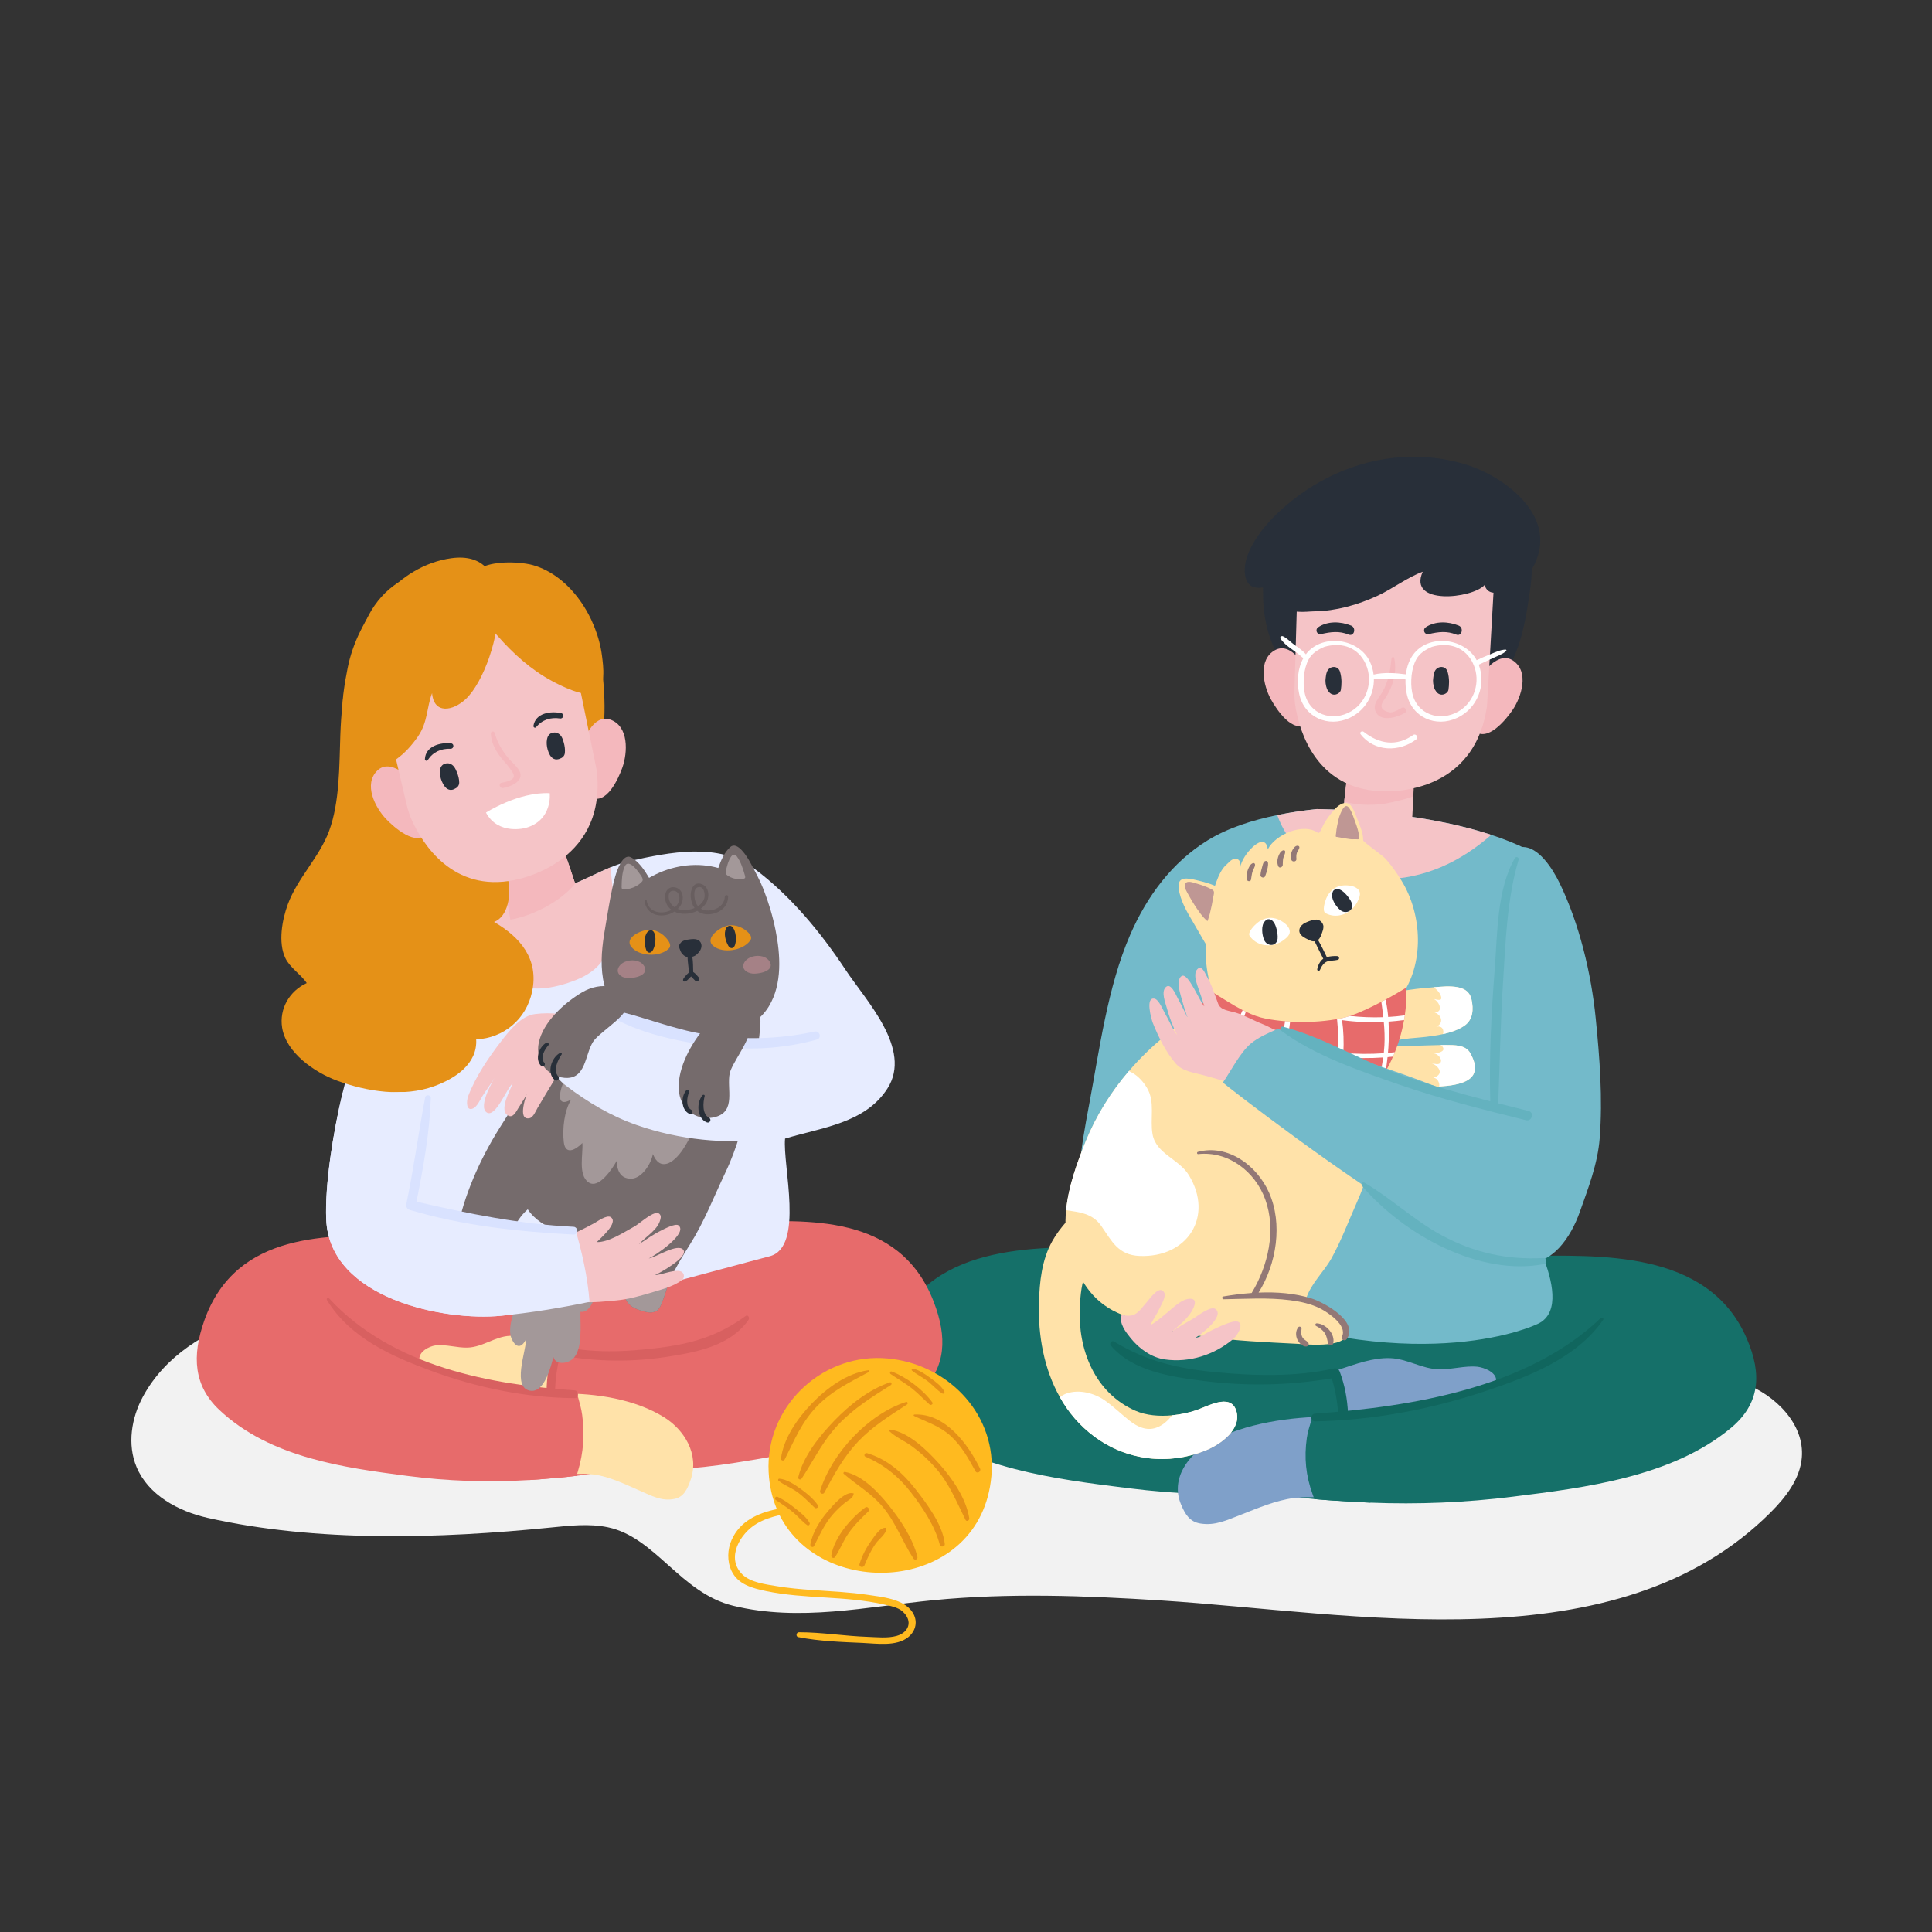 <?xml version="1.0" encoding="utf-8"?>
<!-- Generator: Adobe Illustrator 27.5.0, SVG Export Plug-In . SVG Version: 6.00 Build 0)  -->
<svg version="1.1" xmlns="http://www.w3.org/2000/svg" xmlns:xlink="http://www.w3.org/1999/xlink" x="0px" y="0px"
	 viewBox="0 0 500 500" style="enable-background:new 0 0 500 500;" xml:space="preserve">
<rect x="0" y="0" width="500" height="500" fill="#333333" stroke="none"/>
<g id="BACKGROUND">
</g>
<g id="OBJECTS">
	<path style="fill:#F2F2F2;" d="M64.503,340.846c-11.128,3.577-21.742,9.992-27.486,20.559c-3.022,5.559-4.117,12.44-1.668,18.273
		c3.029,7.216,10.741,11.416,18.374,13.14c28.247,6.378,60.128,5.379,88.704,2.515c4.973-0.498,10.04-1.099,14.931-0.068
		c12.276,2.589,18.736,16.964,32.365,20.298c17.196,4.207,34.551,0.257,51.71-1.425c19.624-1.923,39.39-1.194,59.031,0.056
		c50.125,3.191,117.981,16.995,157.776-22.79c3.929-3.928,7.604-8.646,8.07-14.182c0.734-8.722-6.858-16.165-15.039-19.278
		c-21.72-8.264-52.888-3.494-76.082-4.72c-76.771-4.058-152.793-17.73-229.818-17.73C125.092,335.496,90.049,332.634,64.503,340.846
		z"/>
	<g>
		<g>
			<path style="fill:#157069;" d="M452.057,346.393c-10.057-23.269-38.777-21.39-57.534-21.39
				c-0.777,11.808-104.806,9.609-105.575-2.202c-18.758,0-47.477-1.875-57.539,21.393c-4.011,9.274-3.417,16.921,4.117,23.181
				c15.283,12.699,37.884,15.443,56.432,17.758c12.762,1.593,25.636,2.075,38.467,1.462c3.193,0.634,6.456,1.061,9.732,1.359
				c3.352,0.313,6.739,0.51,10.045,0.708c1.496,0.093,2.993,0.162,4.477,0.22c12.284,0.499,24.614-0.023,36.829-1.543
				c18.548-2.32,41.155-5.069,56.432-17.759C455.479,363.317,456.07,355.673,452.057,346.393z"/>
			<path style="fill:#7FA0C9;" d="M343.929,366.614c-9.685,0.062-21.659,1.616-30.592,6.558c-5.829,3.225-10.497,9.557-7.673,16.214
				c1.071,2.524,2.211,4.459,5.015,4.902c3.797,0.599,6.772-0.849,10.261-2.2c4.464-1.729,9.183-3.805,13.934-4.404
				c2.069-0.261,4.134-0.228,6.226-0.226c1.278,0.002,2.913,0.49,4.107-0.095c3.537-1.733,2.493-10.397,1.87-13.442
				C346.554,371.366,345.694,369.044,343.929,366.614z"/>
			<path style="fill:#157069;" d="M354.679,388.882c-1.485-0.058-2.981-0.128-4.477-0.22c-3.306-0.197-6.693-0.394-10.045-0.708
				c-0.163-0.441-0.313-0.858-0.441-1.195c-1.775-4.872-2.227-9.546-1.508-14.604c0.418-3.028,2.018-6.217,2.111-9.21
				c-0.684-0.708,0.812-0.951,1.392-1.125c1.566-0.476,3.132-0.8,4.767-1.056c3.283-0.534,4.965-1.229,5.66,1.705
				c0.719,3.039,0.603,6.125,0.916,9.187c0.302,2.958,0.916,5.881,1.172,8.839C354.458,383.291,354.667,386.087,354.679,388.882z"/>
			<path style="fill:#7FA0C9;" d="M344.432,354.868c0.488,0.255,1.581-0.261,2.143-0.443c4.268-1.382,8.67-3.098,13.232-2.933
				c4.457,0.161,8.128,2.779,12.628,2.89c3.321,0.082,6.608-0.994,9.9-0.67c1.655,0.163,5.32,1.527,4.809,3.845
				c-3.608,1.452-7.595,2.334-11.342,3.515c-3.792,1.195-7.455,2.192-11.368,2.925c-1.757,0.329-3.462,0.812-5.248,0.924
				c-1.614,0.101-3.121,0.105-4.722,0.384c-2.134,0.373-4.516,0.087-6.557,0.544c-0.647-2.313-1.481-4.674-2.17-7.008
				c-0.278-0.94-0.712-1.851-0.814-2.814C344.874,355.556,344.933,355.009,344.432,354.868z"/>
			<path style="fill:#10665E;" d="M414.279,341.106c-18.897,18.065-48.839,22.954-73.928,24.734c-1.277,0.091-1.309,2.036,0,2.012
				c14.738-0.268,29.616-3.048,43.59-7.676c11.2-3.71,23.964-8.529,30.95-18.597C415.15,341.205,414.589,340.809,414.279,341.106z"
				/>
			<path style="fill:#10665E;" d="M346.734,355.016c-0.239-0.644-0.812-1.01-1.507-0.855c-9.991,2.233-20.635,1.921-30.771,0.946
				c-9.755-0.938-17.746-2.827-26.142-7.91c-0.684-0.414-1.286,0.495-0.813,1.053c5.589,6.593,15.548,8.063,23.623,9.097
				c11.38,1.458,22.299,1.243,33.549-0.633c0.873,2.979,1.453,5.934,1.624,9.077c0.09,1.647,2.66,1.659,2.574,0
				C348.673,361.997,348.064,358.601,346.734,355.016z"/>
		</g>
		<g>
			<path style="fill:#937876;" d="M309.039,288.981c-0.464-1.341-0.61-2.68-0.338-4.077c0.086-0.445-0.57-0.804-0.787-0.332
				c-0.727,1.583-0.722,3.301,0.065,4.855C308.272,290.008,309.255,289.605,309.039,288.981z"/>
			<path style="fill:#937876;" d="M312.751,285.193c-0.083-0.197-0.259-0.281-0.459-0.187c-0.642,0.301-0.829,1.273-0.939,1.914
				c-0.143,0.835-0.153,1.69,0.133,2.495c0.235,0.664,1.361,0.619,1.308-0.177c-0.047-0.715-0.152-1.422-0.126-2.14
				C312.69,286.494,312.99,285.763,312.751,285.193z"/>
			<path style="fill:#937876;" d="M316.503,289.169c-0.342-1.072-0.567-2.312-0.241-3.412c0.103-0.348-0.428-0.587-0.596-0.251
				c-0.693,1.382-0.904,2.68-0.272,4.131C315.668,290.268,316.71,289.819,316.503,289.169z"/>
			<path style="fill:#937876;" d="M333.796,303.662c-0.313-0.359-0.919,0.022-0.788,0.458c0.465,1.542,0.885,3.006,0.839,4.635
				c-0.025,0.885,1.261,0.845,1.35,0C335.389,306.941,335.016,305.063,333.796,303.662z"/>
			<path style="fill:#937876;" d="M338.534,305.997c-0.271-0.736-0.748-1.656-1.604-1.742c-0.254-0.026-0.526,0.252-0.503,0.503
				c0.055,0.601,0.52,1.049,0.676,1.633c0.167,0.624,0.098,1.247,0.019,1.879c-0.087,0.696,1.049,0.989,1.334,0.361
				C338.837,307.79,338.855,306.868,338.534,305.997z"/>
			<path style="fill:#937876;" d="M341.002,305.067c-0.172-0.16-0.447-0.045-0.456,0.189c-0.04,1.008,0.101,2.005-0.005,3.018
				c-0.07,0.674,0.999,0.792,1.166,0.158C342.009,307.286,341.919,305.915,341.002,305.067z"/>
			<path style="fill:#937876;" d="M337.425,323.363c-0.095-0.648-0.203-1.757-0.887-2.068c-0.424-0.193-0.966,0.35-0.544,0.704
				c0.366,0.307,0.155,1.633,0.112,2.03c-0.066,0.619-0.223,1.213-0.214,1.838c0.009,0.616,0.829,0.832,1.148,0.311
				C337.555,325.34,337.564,324.314,337.425,323.363z"/>
			<path style="fill:#937876;" d="M339.982,321.262c-0.235-0.198-0.735-0.178-0.788,0.208c-0.081,0.592,0.056,1.185,0.017,1.785
				c-0.045,0.675-0.272,1.268-0.482,1.903c-0.284,0.857,0.902,1.223,1.367,0.576C340.895,324.622,341.144,322.241,339.982,321.262z"
				/>
			<path style="fill:#937876;" d="M342.956,320.285c-0.301-0.377-0.77,0.105-0.612,0.472c0.48,1.116,0.407,2.467,0.018,3.59
				c-0.242,0.699,0.898,1.196,1.209,0.51C344.305,323.237,344.05,321.656,342.956,320.285z"/>
			<path style="fill:#937876;" d="M310.607,323.449c-0.057-0.55-0.882-0.578-0.879,0c0.007,1.328-0.653,2.738-1.455,3.768
				c-0.511,0.656,0.345,1.59,0.942,0.942C310.465,326.802,310.793,325.239,310.607,323.449z"/>
			<path style="fill:#937876;" d="M313.347,323.24c-0.153-0.41-0.849-0.392-0.819,0.111c0.094,1.536-0.661,2.909-0.975,4.356
				c-0.15,0.691,0.652,1.177,1.181,0.688c0.702-0.648,0.966-1.561,1.086-2.485C313.952,324.886,313.695,324.172,313.347,323.24z"/>
			<path style="fill:#937876;" d="M317.13,321.832c-0.148-0.162-0.493-0.045-0.464,0.192c0.101,0.824,0.191,1.711,0.049,2.534
				c-0.141,0.814-0.503,1.553-0.772,2.329c-0.211,0.608,0.584,0.941,1,0.582C318.516,326.109,318.48,323.312,317.13,321.832z"/>
			<path style="fill:#937876;" d="M276.137,321.487c-1.776,1.34-3.127,3.168-2.808,5.504c0.078,0.569,1.028,0.547,1.127,0
				c0.32-1.76,0.796-3.58,2.268-4.743C277.151,321.911,276.576,321.155,276.137,321.487z"/>
			<path style="fill:#937876;" d="M279.022,323.852c-0.078-0.496-0.712-0.429-0.945-0.123c-0.197,0.257-0.619,0.447-0.853,0.695
				c-0.268,0.285-0.514,0.599-0.726,0.928c-0.454,0.702-0.666,1.435-0.77,2.257c-0.106,0.847,1.332,1.041,1.495,0.202
				c0.157-0.804,0.415-1.613,0.861-2.305C278.43,324.971,279.129,324.541,279.022,323.852z"/>
			<path style="fill:#937876;" d="M282.256,325.146c-1.843,0.713-3.039,2.46-2.62,4.445c0.131,0.624,1.205,0.497,1.13-0.153
				c-0.153-1.343,0.417-2.875,1.733-3.41C283.035,325.811,282.81,324.932,282.256,325.146z"/>
			<path style="fill:#937876;" d="M329.194,341.939c-0.305-1.271-1.3-2.941-2.743-3.071c-0.27-0.024-0.416,0.308-0.297,0.518
				c0.275,0.488,0.713,0.864,1.037,1.321c0.339,0.477,0.586,1.018,0.754,1.577C328.184,343.082,329.389,342.752,329.194,341.939z"/>
			<path style="fill:#937876;" d="M331.113,339.212c-0.349-0.448-1.461-1.591-1.892-0.585c-0.093,0.216-0.033,0.485,0.225,0.552
				c-0.132-0.035,0.091,0.083,0.124,0.118c0.087,0.092,0.169,0.187,0.247,0.289c0.2,0.262,0.367,0.536,0.508,0.835
				c0.257,0.543,0.355,1.138,0.644,1.668c0.22,0.405,0.828,0.292,0.952-0.124C332.21,340.999,331.698,339.963,331.113,339.212z"/>
			<path style="fill:#937876;" d="M273.437,346.11c-0.923,1.674-1.284,3.355-0.769,5.23c0.192,0.698,1.216,0.402,1.075-0.296
				c-0.294-1.458-0.198-3.126,0.508-4.458C274.534,346.051,273.731,345.577,273.437,346.11z"/>
			<path style="fill:#937876;" d="M275.933,347.8c-0.915,1.279-1.165,2.696-0.747,4.216c0.196,0.714,1.193,0.399,1.083-0.299
				c-0.185-1.181-0.047-2.501,0.367-3.62C276.799,347.66,276.169,347.47,275.933,347.8z"/>
			<path style="fill:#937876;" d="M278.809,352.685c-0.513-0.719-0.635-1.777-0.028-2.471c0.293-0.336-0.15-0.774-0.487-0.487
				c-1.08,0.92-1.411,2.415-0.643,3.635C278.115,354.098,279.306,353.381,278.809,352.685z"/>
		</g>
		<g>
			<path style="fill:#73BACA;" d="M397.597,342.785c0,0-28.999,13.919-80.037-4.64l2.703-14.987
				c-2.042,4.025-4.791,9.117-8.294,11.82c-5.081,3.921-11.483,2.981-17.214,1.612c-8.665-2.076-12.11-9.465-14.209-17.782
				c-2.714-10.788-0.789-21.772,1.264-32.63c2.714-14.383,4.802-30.739,10.683-44.264c4.338-9.987,10.88-18.814,20.09-24.463
				c5.231-3.213,11.715-5.243,17.968-6.507c3.561-0.742,7.064-1.23,10.208-1.554c0,0,24.927,0,45.18,6.67
				c3.271,1.067,6.426,2.32,9.338,3.77c0,0,2.32,47.558-2.32,92.796C392.957,312.627,409.197,338.146,397.597,342.785z"/>
			<path style="fill:#F5C4C7;" d="M385.939,216.061c-7.969,6.971-17.341,11.495-28.442,11.507
				c-7.83,0.012-15.335-1.554-20.983-7.169c-2.494-2.471-4.686-5.858-5.962-9.454c3.561-0.742,7.064-1.23,10.208-1.554
				C340.759,209.391,365.687,209.391,385.939,216.061z"/>
		</g>
		<g>
			<path style="fill:#282F39;" d="M326.906,139.007c0,3.26-0.146,11.232-0.006,15.947c0.197,6.647,2.178,13.501,6.59,18.66
				c6.758,7.901,17.905,8.407,27.572,9.602c7.084,0.876,13.747,0.237,20.351-2.458c10.774-4.396,12.886-16.804,14.409-26.912
				c1.035-6.868,1.298-14.279-3.623-19.803c-6.404-7.188-15.419-9.575-24.677-10.273c-9.622-0.726-18.904,0.271-27.614,4.53
				C336.209,130.109,328.372,133.441,326.906,139.007z"/>
			<g>
				<g>
					<path style="fill:#F5C4C7;" d="M366.278,188.512l-0.499,17.573l-0.661,12.585c-6.96,2.32-18.559,0-18.559,0l1.322-11.263
						l2.158-18.896H366.278z"/>
					<path style="fill:#F4B8BD;" d="M366.278,188.512l-0.499,17.573c-2.123,0.8-4.419,1.311-6.623,1.763
						c-2.552,0.522-7.598,0.8-11.275-0.441l2.158-18.896H366.278z"/>
				</g>
				<g>
					<path style="fill:#F4B8BD;" d="M382.001,177.202c1.418-3.122,5.761-8.799,9.558-6.255c4.299,2.88,2.178,9.441-0.107,12.794
						c-1.602,2.35-6.574,8.635-9.992,5.264C378.361,185.948,380.832,179.498,382.001,177.202z"/>
					<path style="fill:#F4B8BD;" d="M338.935,175.365c-1.119-3.241-4.911-9.3-8.929-7.124c-4.55,2.464-3.054,9.196-1.093,12.748
						c1.374,2.49,5.736,9.214,9.454,6.178C341.74,184.414,339.885,177.761,338.935,175.365z"/>
					<path style="fill:#F5C4C7;" d="M335.879,148.212l-0.873,30.563c-0.043,1.494,0.055,2.985,0.312,4.457
						c1.085,6.229,5.354,20.613,21.681,21.52c0,0,23.814,2.268,27.714-21.227c0.089-0.535,0.141-1.084,0.172-1.625l1.88-32.898
						c0.304-5.325-2.147-10.447-6.526-13.491c-6.896-4.794-18.903-9.101-35.831-0.652
						C339.322,137.395,336.041,142.531,335.879,148.212z"/>
				</g>
			</g>
			<path style="fill:#282F39;" d="M343.285,123.786c-4.553,2.342-8.843,5.389-12.714,9.079c-3.453,3.292-9.123,9.924-8.369,15.795
				c0.926,7.212,10.227,1.161,13.573-0.307c-1.865,1.633-5.161,4.837-3.737,7.884c1.345,2.878,5.987,1.993,8.194,1.969
				c5.449-0.06,11.181-1.672,16.241-4.008c3.947-1.822,7.752-4.793,11.732-6.232c-3.959,8.755,12.784,6.971,16.003,3.439
				c1.58,5.313,10.622-1.364,12.185-3.997c7.961-13.41-7.16-24.156-16.952-27.169C367.353,116.519,354.519,118.008,343.285,123.786z
				"/>
			<g>
				<path style="fill:#282F39;" d="M349.667,161.902c-2.666-1.084-6.034-1.24-8.507,0.42c-0.91,0.61-0.351,2.031,0.749,1.777
					c2.499-0.575,4.674-0.866,7.117,0.127C350.462,164.81,351.087,162.479,349.667,161.902z"/>
				<path style="fill:#282F39;" d="M377.506,161.902c-2.666-1.084-6.034-1.24-8.507,0.42c-0.91,0.61-0.351,2.031,0.749,1.777
					c2.499-0.575,4.674-0.866,7.117,0.127C378.301,164.81,378.926,162.479,377.506,161.902z"/>
				<g>
					<path style="fill:#282F39;" d="M347.171,176.338c-0.018-0.83-0.128-1.654-0.371-2.48c-0.516-1.753-2.792-1.57-3.381,0
						c-0.191,0.51-0.292,1.024-0.328,1.537c-0.083,0.462-0.082,0.948-0.025,1.424c0.001,0.009,0.002,0.019,0.003,0.029
						c0.062,0.497,0.179,0.98,0.339,1.397c0.078,0.204,0.196,0.38,0.328,0.54c0.026,0.043,0.047,0.088,0.074,0.13
						c0.39,0.591,1.031,0.947,1.751,0.839c0.625-0.094,1.353-0.575,1.461-1.258c0.099-0.63,0.141-1.252,0.144-1.872
						C347.171,176.527,347.174,176.433,347.171,176.338z"/>
					<path style="fill:#282F39;" d="M375.01,176.338c-0.018-0.83-0.128-1.654-0.371-2.48c-0.516-1.753-2.792-1.57-3.381,0
						c-0.191,0.51-0.292,1.024-0.328,1.537c-0.083,0.462-0.082,0.948-0.025,1.424c0.001,0.009,0.002,0.019,0.003,0.029
						c0.062,0.497,0.179,0.98,0.339,1.397c0.078,0.204,0.196,0.38,0.328,0.54c0.026,0.043,0.047,0.088,0.074,0.13
						c0.39,0.591,1.031,0.947,1.751,0.839c0.625-0.094,1.353-0.575,1.461-1.258c0.099-0.63,0.141-1.252,0.144-1.872
						C375.01,176.527,375.013,176.433,375.01,176.338z"/>
					<path style="fill:#F4B8BD;" d="M362.765,183.197c-0.762,0.45-2.355,1.373-3.293,1.13c-3.369-0.872-1.471-2.818-0.783-3.917
						c0.63-1.007,1.174-2.071,1.57-3.194c0.779-2.211,1.071-4.63,0.564-6.927c-0.092-0.418-0.655-0.275-0.694,0.094
						c-0.344,3.21-0.764,6.052-2.463,8.871c-0.826,1.37-2.367,2.882-1.748,4.662c1.097,3.151,5.641,1.767,7.62,0.604
						C364.387,184.02,363.616,182.694,362.765,183.197z"/>
					<path style="fill:#FFFFFF;" d="M389.639,168.105c-1.412,0.048-2.775,0.748-4.072,1.267c-1.151,0.46-2.291,0.951-3.411,1.483
						c-3.007-5.601-11.856-6.824-16.065-1.903c-1.316,1.538-2.001,3.522-2.248,5.573c-2.736-0.363-5.672-0.561-8.357,0.057
						c-0.137-1.148-0.452-2.293-0.977-3.391c-2.821-5.896-11.962-7.259-16.257-2.238c-0.108,0.127-0.191,0.271-0.291,0.404
						c-0.026-0.048-0.046-0.097-0.088-0.143c-0.816-0.887-1.803-1.591-2.792-2.272c-1.005-0.693-1.953-1.783-3.056-2.276
						c-0.372-0.166-0.9,0.204-0.62,0.62c1.389,2.061,3.829,3.117,5.59,4.806c0.113,0.109,0.236,0.151,0.357,0.165
						c-1.568,2.725-1.754,6.286-1.133,9.268c1.274,6.125,7.522,8.876,13.1,6.245c4.011-1.892,6.337-5.958,6.243-10.146
						c2.759,0.051,5.432-0.125,8.183,0.204c-0.038,1.265,0.069,2.526,0.313,3.696c1.274,6.125,7.522,8.876,13.1,6.245
						c5.167-2.437,7.543-8.481,5.538-13.748c1.21-0.545,2.406-1.12,3.608-1.683c1.185-0.555,2.507-0.98,3.495-1.854
						C389.94,168.357,389.826,168.098,389.639,168.105z M349.706,184.059c-4.846,2.887-10.998,0.877-12.092-4.922
						c-0.488-2.584-0.218-6.116,1.071-8.49c0.87-1.603,2.421-2.551,4.084-3.252c3.854-1.135,8.022-0.288,10.274,3.655
						C355.593,175.516,354.137,181.419,349.706,184.059z M377.545,184.059c-4.846,2.887-10.998,0.877-12.092-4.922
						c-0.488-2.584-0.218-6.116,1.071-8.49c0.871-1.603,2.421-2.551,4.084-3.252c3.854-1.135,8.022-0.288,10.274,3.655
						c0.125,0.219,0.233,0.445,0.339,0.67c0.018,0.108,0.068,0.208,0.137,0.299C383.206,176.337,381.662,181.606,377.545,184.059z"
						/>
					<path style="fill:#FFFFFF;" d="M365.756,190.2c-4.308,3.076-8.838,2.373-12.832-0.812c-0.409-0.326-1.188,0.115-0.804,0.62
						c3.508,4.613,10.12,4.695,14.477,1.281C367.21,190.807,366.397,189.742,365.756,190.2z"/>
				</g>
			</g>
		</g>
		<g>
			<g>
				<g>
					<path style="fill:#FFE2A9;" d="M362.729,227.943c-1.261-2.054-2.672-4.102-4.313-5.868c-0.587-0.632-5.627-4.215-5.622-4.565
						c0.02-1.688-0.674-3.449-1.31-4.995c-0.486-1.181-1.221-3.66-2.348-4.429c-1.316-0.898-3.043,0.547-3.897,1.547
						c-0.975,1.142-2.03,2.463-2.719,3.789c-0.37,0.712-0.759,1.932-1.327,2.204c-3.73-2.871-11.196,0.333-13.092,4.196
						c-0.648-5.329-6.906,1.712-7.062,4.572c0.038-0.695,0.001-1.618-0.694-2.004c-0.724-0.401-1.616,0.075-2.122,0.598
						c-0.546,0.564-1.263,1.114-1.716,1.754c-0.507,0.714-0.908,1.499-1.25,2.304c-0.305,0.719-0.574,1.457-0.821,2.205
						c-1.499-0.661-3.03-1.044-4.692-1.446c-2.501-0.604-5.12-1.101-4.697,2.162c0.393,3.028,2.133,6.069,3.686,8.641
						c1.03,1.706,2.144,3.769,3.273,5.624c-0.149,6.721,1.104,13.536,5.177,18.315c7.855,9.218,22.977,8.177,33.217,4.161
						c4.622-1.813,9-4.56,11.963-8.543C368.716,249.626,368.139,236.752,362.729,227.943z"/>
					<path style="fill:#BF9794;" d="M312.485,238.39c-1.266-1.044-2.254-2.528-3.16-3.881c-0.612-0.914-1.176-1.86-1.689-2.834
						c-0.392-0.744-1.335-2.072-0.893-2.951c0.487-0.969,2.09-0.292,2.833-0.084c1.354,0.38,2.716,0.846,3.962,1.504
						c0.171,0.09,0.342,0.187,0.47,0.332c0.356,0.405,0.063,1.186-0.012,1.655c-0.11,0.69-0.235,1.377-0.374,2.062
						c-0.156,0.77-0.33,1.536-0.522,2.297C313.056,236.663,312.538,238.433,312.485,238.39z"/>
					<path style="fill:#BF9794;" d="M345.737,216.568c-0.104-0.3,0.017-0.654,0.046-0.957c0.056-0.595,0.119-1.21,0.249-1.798
						c0.238-1.078,0.412-2.224,0.866-3.236c0.348-0.776,1.174-2.82,2.175-1.563c0.671,0.842,0.983,1.858,1.351,2.85
						c0.429,1.156,0.861,2.285,1.133,3.493c0.088,0.389,0.145,0.791,0.169,1.189c0.008,0.137,0.051,0.5-0.061,0.61
						c-0.119,0.117-0.563,0.041-0.712,0.041c-0.556,0-1.129,0.044-1.679-0.047c-0.871-0.144-1.759-0.235-2.617-0.43
						C346.328,216.644,346.019,216.601,345.737,216.568z"/>
					<g>
						<path style="fill:#937876;" d="M324.288,223.368c-0.73,0.221-1.093,1.094-1.351,1.756c-0.324,0.83-0.445,1.665-0.229,2.534
							c0.123,0.497,0.954,0.54,1.048,0c0.121-0.69,0.189-1.398,0.387-2.072c0.18-0.612,0.664-1.183,0.661-1.825
							C324.803,223.503,324.544,223.291,324.288,223.368z"/>
						<path style="fill:#937876;" d="M327.557,222.813c-0.644,0.125-0.724,0.919-0.886,1.45c-0.223,0.731-0.401,1.441-0.464,2.204
							c-0.051,0.613,0.951,0.911,1.199,0.325C327.624,226.278,328.937,222.545,327.557,222.813z"/>
						<path style="fill:#937876;" d="M332.123,220.052c-0.728,0.185-1.126,1.067-1.338,1.724c-0.264,0.821-0.305,1.628,0.04,2.42
							c0.269,0.617,1.103,0.226,1.148-0.311c0.052-0.621-0.008-1.242,0.153-1.852c0.139-0.527,0.495-1.06,0.489-1.606
							C332.614,220.171,332.37,219.99,332.123,220.052z"/>
						<path style="fill:#937876;" d="M336.282,219.294c0.008-0.241-0.198-0.395-0.417-0.417c-0.689-0.068-1.247,0.8-1.491,1.345
							c-0.324,0.726-0.418,1.481-0.196,2.25c0.204,0.707,1.414,0.607,1.335-0.181c-0.055-0.546-0.049-1.104,0.14-1.624
							C335.824,220.196,336.266,219.801,336.282,219.294z"/>
					</g>
					<path style="fill:#282F39;" d="M346.076,247.437c-0.751-0.054-1.819,0.015-2.69,0.269c-0.708-1.493-1.451-2.996-2.273-4.447
						c0.56-0.447,0.792-1.19,1.025-1.843c0.213-0.598,0.487-1.354,0.312-1.989c-0.217-0.787-0.962-1.439-1.798-1.439
						c-0.801,0-1.687,0.335-2.415,0.636c-0.697,0.288-1.287,0.628-1.655,1.238c-0.111,0.152-0.204,0.315-0.249,0.487
						c-0.443,1.686,1.337,2.362,2.538,2.971c0.445,0.226,0.904,0.338,1.353,0.292c0.722,1.513,1.489,3.009,2.23,4.507
						c-0.83,0.56-1.371,1.743-1.552,2.681c-0.091,0.475,0.532,0.629,0.711,0.196c0.349-0.848,1.025-1.922,1.926-2.184
						c0.863-0.251,1.797-0.191,2.667-0.409C346.768,248.263,346.609,247.476,346.076,247.437z"/>
					<g>
						<g>
							<g>
								<path style="fill:#FFFFFF;" d="M332.074,243.389c-0.491,0.355-1.044,0.648-1.619,0.856
									c-0.512,0.199-1.055,0.324-1.609,0.376c-0.7,0.063-1.389,0.031-2.037-0.125c-1.358-0.303-2.559-1.065-3.395-2.277
									c-0.637-0.93,1.285-2.799,1.922-3.332c0.376-0.313,0.783-0.585,1.212-0.794c0.961-0.48,2.037-0.669,3.102-0.48
									c0.407,0.063,0.815,0.178,1.212,0.366c1.139,0.512,2.632,1.473,2.904,2.799
									C334.006,241.958,332.899,242.784,332.074,243.389z"/>
							</g>
							<path style="fill:#282F39;" d="M328.346,237.889c-0.421,0.001-0.715,0.176-0.914,0.462c-1.171,1.046-0.816,3.627-0.283,4.89
								c0.744,1.765,3.247,1.828,3.493-0.291C330.796,241.627,330.162,237.886,328.346,237.889z"/>
						</g>
						<g>
							<g>
								<path style="fill:#FFFFFF;" d="M351.292,233.387c-0.272,0.541-0.629,1.056-1.043,1.506
									c-0.363,0.412-0.787,0.773-1.255,1.074c-0.592,0.378-1.219,0.667-1.866,0.827c-1.345,0.356-2.762,0.233-4.062-0.458
									c-0.994-0.532-0.149-3.076,0.172-3.843c0.19-0.451,0.426-0.88,0.71-1.262c0.632-0.869,1.5-1.531,2.532-1.855
									c0.39-0.132,0.805-0.218,1.244-0.233c1.246-0.07,3.014,0.095,3.866,1.148C352.349,231.227,351.746,232.469,351.292,233.387z
									"/>
							</g>
							<path style="fill:#282F39;" d="M345.45,230.22c-0.374,0.194-0.553,0.486-0.599,0.831c-0.558,1.468,0.946,3.595,2,4.471
								c1.474,1.224,3.724,0.128,2.967-1.867C349.346,232.411,347.061,229.382,345.45,230.22z"/>
						</g>
					</g>
				</g>
				<g>
					<path style="fill:#FFE2A9;" d="M372.438,281.192c-2.018,0.128-3.863,0.162-4.895,0.383c-1.613,0.336-7.76,0.789-8.421,2.633
						c-1.079,3.039-1.16,4.779-1.984,8.12c-1.543,6.275-3.329,12.899-5.962,18.803c-2.146,4.814-4.013,9.86-6.565,14.476
						c-1.949,3.526-5.324,6.53-6.554,10.416c3.086,0.278,9.071,4.431,10.3,7.493c2.32,5.835-10.509,4.361-12.771,4.257
						c-15.775-0.789-31.887-1.438-46.41-8.038c-6.728-3.062-10.045-8.827-12.261-15.625c-1.16-3.561-1.38-7.25-1.009-10.927
						c0.603-6.125,2.819-12.238,5.069-17.782c2.668-6.589,6.531-12.771,11.182-18.211c2.842-3.318,5.985-6.38,9.338-9.082
						c2.819-2.273,5.521-4.675,8.259-7.029c0.974-0.835,1.937-1.67,2.923-2.482c0.058-0.046,0.116-0.093,0.174-0.139
						c2.564-2.076,5.881-3.491,8.189-5.765c2.447-2.401,5.463-0.534,7.864,0.151c6.171,1.751,12.597,3.178,19.104,3.48
						c5.115,0.244,9.987,0.847,15.033,0.093c0.383-0.058,0.731-0.116,1.067-0.162c0.359-0.046,0.684-0.093,0.997-0.139
						c2.25-0.313,3.433-0.406,5.927-0.615c0.394-0.035,0.835-0.07,1.322-0.104c5.197-0.452,7.841,0.394,8.468,3.248
						c0.557,2.517,0.441,5.243-1.856,6.82c-1.543,1.056-3.514,1.717-5.521,2.158c-1.485,0.336-3.004,0.545-4.361,0.707
						c-1.902,0.22-3.851,0.313-5.753,0.58c-1.45,0.197-2.865,0.487-4.234,1.009c0.951,0.522,2.273,0.707,3.642,0.754
						c1.38,0.058,2.796-0.023,3.874-0.046c2.053-0.035,4.095-0.151,6.136-0.174c0.464-0.012,0.939-0.023,1.404-0.012
						c2.192,0.035,5.127-0.116,6.357,2.111C384.501,279.765,377.831,280.832,372.438,281.192z"/>
					<g>
						<path style="fill:#937876;" d="M339.37,336.023c-4.309-1.344-9.004-1.696-13.651-1.501c4.659-7.419,6.301-17.821,2.698-25.903
							c-3.094-6.938-10.573-12.589-18.411-10.517c-0.311,0.082-0.26,0.616,0.078,0.579c7.817-0.854,14.725,4.516,17.346,11.68
							c2.912,7.961,0.772,17.201-3.496,24.266c-2.506,0.18-4.984,0.492-7.358,0.902c-0.412,0.071-0.309,0.727,0.098,0.721
							c5.728-0.091,11.485-0.487,17.189,0.246c2.724,0.35,5.469,0.94,7.929,2.205c1.902,0.979,6.915,4.309,5.537,7.143
							c-0.397,0.817,0.694,1.451,1.213,0.709C351.736,341.977,342.632,337.04,339.37,336.023z"/>
						<path style="fill:#937876;" d="M340.769,342.477c-0.354-0.012-0.501,0.509-0.183,0.676c0.903,0.474,1.699,0.99,2.264,1.869
							c0.558,0.867,0.624,1.719,0.863,2.682c0.161,0.649,1.148,0.646,1.311,0C345.632,345.287,343.132,342.557,340.769,342.477z"/>
						<path style="fill:#937876;" d="M337.093,346.134c-0.447-0.751-0.314-1.489-0.25-2.31c0.032-0.404-0.572-0.672-0.835-0.346
							c-0.72,0.892-0.729,2.184-0.252,3.202c0.385,0.823,1.306,1.836,2.287,1.807c0.562-0.016,0.854-0.697,0.458-1.106
							C338.041,346.905,337.455,346.742,337.093,346.134z"/>
					</g>
					<path style="fill:#FFE2A9;" d="M312.062,375.357c-9.709,3.932-20.427,2.656-28.848-3.573c-3.793-2.807-6.728-6.287-8.92-10.184
						c-4.118-7.273-5.66-15.984-5.417-24.405c0.162-5.498,0.719-11.112,3.457-16.007c1.728-3.086,5.475-7.853,9.152-8.781
						c6.357-1.102,5.568,6.53,4.303,9.129c-1.264,2.598-3.364,4.594-4.547,7.296c-1.357,3.097-1.635,6.229-1.786,9.57
						c-0.522,10.892,3.863,22.051,14.372,26.691c2.795,1.23,6.229,1.508,9.546,1.183c2.192-0.209,4.338-0.684,6.206-1.311
						c2.83-0.951,8.781-4.466,10.312-0.012C321.585,369.882,315.75,373.872,312.062,375.357z"/>
					<path style="fill:#FFFFFF;" d="M294.895,325.038c-5.556-0.232-7.18-3.874-9.894-7.772c-2.285-3.283-5.649-3.538-9.094-4.083
						c0.603-6.125,2.819-12.238,5.069-17.782c2.668-6.589,6.531-12.771,11.182-18.211c1.844,0.812,3.422,2.25,4.674,4.35
						c2.192,3.665,0.731,8.05,1.45,12.029c0.928,5.069,6.809,6.345,9.384,10.544C314.208,314.819,307.318,325.549,294.895,325.038z"
						/>
					<path style="fill:#FFFFFF;" d="M312.062,375.357c-9.709,3.932-20.427,2.656-28.848-3.573c-3.793-2.807-6.728-6.287-8.92-10.184
						c0.534-0.429,1.137-0.766,1.786-0.986c3.283-1.114,7.145-0.058,9.848,1.821c2.331,1.624,4.28,3.584,6.507,5.324
						c1.914,1.485,4.303,2.621,6.774,1.74c1.775-0.626,3.028-1.844,4.164-3.225c2.192-0.209,4.338-0.684,6.206-1.311
						c2.83-0.951,8.781-4.466,10.312-0.012C321.585,369.882,315.75,373.872,312.062,375.357z"/>
					<path style="fill:#FFFFFF;" d="M378.968,265.463c-1.543,1.056-3.514,1.717-5.521,2.158c0.081-0.232,0.116-0.487,0.081-0.766
						c-0.104-0.998-0.87-1.346-1.798-1.16c2.1-0.94,1.288-3.19-0.65-3.747c2.564,0.197,1.566-2.598,0-3.41
						c0.882,0.174,2.401,0.731,1.786-0.882c-0.336-0.87-1.055-1.612-1.832-2.158c0.394-0.035,0.835-0.07,1.322-0.104
						c5.197-0.452,7.841,0.394,8.468,3.248C381.381,261.159,381.265,263.885,378.968,265.463z"/>
					<path style="fill:#FFFFFF;" d="M372.438,281.192c0.081-0.313,0.081-0.661-0.07-1.044c-0.255-0.708-0.789-1.206-1.473-1.264
						c0.847-0.139,1.786-0.708,1.705-1.624c-0.093-0.94-1.392-1.972-2.239-2.111c0.731,0.07,2.053,0.638,2.482-0.232
						c0.476-0.951-0.893-2.25-1.763-2.308c0.684-0.012,2.517-0.313,2.471-1.148c-0.023-0.51-0.371-0.812-0.8-1.009
						c0.464-0.012,0.939-0.023,1.404-0.012c2.192,0.035,5.127-0.116,6.357,2.111C384.501,279.765,377.831,280.832,372.438,281.192z"
						/>
					<g>
						<path style="fill:#E76B6B;" d="M363.564,262.772c-0.058,0.406-0.116,0.812-0.197,1.218c-0.29,1.647-0.684,3.294-1.183,4.918
							c-0.174,0.592-0.359,1.183-0.58,1.763c-0.197,0.557-0.394,1.102-0.615,1.636c-0.151,0.383-0.302,0.766-0.475,1.137
							c-0.568,1.311-1.206,2.587-1.914,3.782c-0.603,1.056-1.264,2.053-1.984,2.993c-0.371,0.51-0.777,1.009-1.183,1.473
							c-2.471,2.83-6.171,1.404-9.222,0.267c-0.371-0.128-0.719-0.255-1.067-0.371c-0.093-0.035-0.186-0.058-0.278-0.104
							c-4.071-1.38-8.05-3.016-11.936-4.872c-0.406-0.197-1.137-0.568-2.123-1.09c-0.418-0.22-0.882-0.464-1.38-0.731
							c-2.737-1.496-6.577-3.689-10.242-6.125c-0.383-0.244-0.766-0.499-1.148-0.766c-3.329-2.25-6.415-4.651-8.282-6.82
							c0.348-0.302,1.021-0.94,1.728-1.624c0.232-0.22,0.464-0.452,0.696-0.684c0.986-0.94,1.867-1.798,1.902-1.821
							c2.517,1.531,4.988,3.178,7.516,4.466c0.278,0.151,0.557,0.29,0.835,0.418c1.694,0.824,3.422,1.462,5.197,1.798
							c1.589,0.302,3.248,0.522,4.941,0.661c0.429,0.047,0.87,0.07,1.311,0.105c3.979,0.232,8.085,0.035,11.89-0.615
							c0.557-0.093,1.102-0.197,1.647-0.313c0.615-0.128,1.276-0.313,1.972-0.545c2.517-0.847,5.498-2.273,8.108-3.654
							c0.371-0.197,0.731-0.383,1.079-0.568c2.935-1.601,5.185-2.993,5.324-3.086c0.012,0.162,0.023,0.325,0.023,0.499
							C364.028,258.236,363.9,260.487,363.564,262.772z"/>
						<path style="fill:#FFFFFF;" d="M363.564,262.772c-1.438,0.197-2.877,0.336-4.304,0.418c-0.127-1.52-0.348-3.027-0.684-4.489
							c-0.348,0.186-0.708,0.371-1.079,0.568c0.174,1.334,0.36,2.656,0.499,3.979c-2.877,0.104-5.753-0.012-8.607-0.325
							c-0.696,0.232-1.357,0.418-1.972,0.545c-0.545,0.116-1.09,0.22-1.647,0.313c0.093,0.023,0.174,0.035,0.267,0.046
							c0.267,2.83,0.429,5.649,0.267,8.537c-2.993-0.313-5.962-0.8-8.908-1.508c-1.52-0.36-3.004-0.777-4.466-1.229
							c0.441-1.728,0.766-3.491,0.951-5.231c-0.441-0.035-0.882-0.058-1.311-0.105c-0.232,1.636-0.557,3.26-0.997,4.884
							c-3.596-1.183-7.018-2.668-10.277-4.431c0.418-0.951,0.8-1.926,1.137-2.911c-0.278-0.128-0.557-0.267-0.835-0.418
							c-0.406,0.939-0.847,1.856-1.334,2.761c-2.784-1.578-5.475-3.376-8.085-5.405c-0.232,0.232-0.464,0.464-0.696,0.684
							c2.447,2.285,5.208,4.222,8.143,5.869c-0.499,0.87-1.032,1.728-1.589,2.575c0.383,0.267,0.766,0.522,1.148,0.766
							c0.568-0.882,1.079-1.798,1.543-2.737c3.352,1.786,6.913,3.225,10.509,4.361c-0.499,1.554-1.137,3.039-1.81,4.501
							c0.499,0.267,0.963,0.51,1.38,0.731c0.731-1.508,1.334-3.132,1.821-4.802c1.496,0.441,2.993,0.847,4.477,1.195
							c3.016,0.719,6.055,1.218,9.117,1.543c-0.22,2.761-0.719,5.405-1.357,8.027c0.093,0.046,0.186,0.07,0.278,0.104
							c0.348,0.116,0.696,0.244,1.067,0.371c0.708-2.691,1.172-5.521,1.392-8.375c3.445,0.29,6.913,0.325,10.37,0.081
							c-0.302,2.239-0.789,4.408-1.357,6.554c0.719-0.94,1.38-1.937,1.984-2.993c0.209-1.218,0.371-2.436,0.499-3.642
							c0.475-0.035,0.94-0.081,1.415-0.139c0.174-0.371,0.325-0.754,0.475-1.137c-0.592,0.07-1.195,0.128-1.786,0.185
							c0.046-0.487,0.081-0.963,0.116-1.427c0.128-2.146,0.162-4.408,0.035-6.67c1.345-0.093,2.691-0.232,4.013-0.406
							C363.448,263.584,363.506,263.178,363.564,262.772z M358.286,270.555c-0.035,0.673-0.093,1.346-0.162,2.018
							c-3.48,0.244-6.983,0.22-10.463-0.081c0.151-2.865,0.058-5.73-0.336-8.479c3.584,0.487,7.203,0.626,10.799,0.452
							C358.309,266.461,358.402,268.479,358.286,270.555z"/>
					</g>
				</g>
			</g>
			<path style="fill:#F5C4C7;" d="M290.266,340.328c-0.721,2.15,1.069,4.387,2.343,5.977c2.178,2.719,5.372,5.037,8.883,5.525
				c6.324,0.879,12.69-1.157,17.563-5.211c1.783-1.483,3.593-5.587-0.468-4.431c-1.757,0.5-3.575,1.406-5.22,2.207
				c-1.227,0.598-2.801,1.754-3.971,1.809c1.193-0.625,7.716-5.597,5.153-7.441c-1.216-0.875-4.644,1.822-5.555,2.376
				c-1.881,1.146-3.908,2.154-5.681,3.461c1.717-1.468,3.839-3.19,5.04-5.14c0.809-1.313,1.739-3.542-0.607-3.331
				c-2.078,0.188-4.14,2.316-5.682,3.577c-1.395,1.141-2.788,2.397-4.357,3.243c0.682-1.474,1.724-2.855,2.403-4.365
				c0.404-0.898,1.764-3.047,1.179-4.095c-1.185-2.123-3.73,1.639-4.461,2.45c-0.919,1.019-1.958,2.598-3.215,3.241
				C292.708,340.643,291.53,340.555,290.266,340.328z"/>
		</g>
		<g>
			<g>
				<path style="fill:#F5C4C7;" d="M328.899,282.62c-2.703-0.787-5.591-0.907-8.331-1.757c-2.836-0.88-5.747-1.643-8.609-2.472
					c-2.551-0.739-5.835-1.017-7.663-3.126c-2.544-2.934-4.53-6.97-5.958-10.556c-0.328-0.825-2.043-6.764,0.459-6.258
					c1.16,0.234,2.374,3.319,2.877,4.159c1.011,1.688,1.739,3.733,2.975,5.25c-1.109-2.204-2.057-4.679-2.7-7.064
					c-0.367-1.362-1.511-4.15-0.232-5.344c1.295-1.209,2.54,1.886,3.038,2.802c1.067,1.961,2.031,3.982,3.008,5.992
					c-0.918-1.862-1.603-4.604-2.23-6.745c-0.324-1.105-1.055-4.223,0.331-4.938c1.674-0.864,4.696,6.799,5.805,7.873
					c-0.485-1.792-1.175-3.576-1.771-5.34c-0.408-1.208-1.05-3.273,0.005-4.304c1.157-1.13,1.941,1.065,2.508,2.046
					c1.283,2.22,1.961,4.617,2.87,6.978c0.642,1.666,2.946,1.765,4.536,2.257c2.412,0.746,4.644,2.059,6.997,2.976
					c0.899,0.35,1.724,0.809,2.592,1.225c0.516,0.247,1.552,0.476,1.924,0.923c0.433,0.521,0.26,1.35,0.243,1.963
					c-0.045,1.652-1.408,3.557-1.834,5.191c-0.533,2.043,0.244,3.698-0.384,5.715C329.194,280.58,328.877,282.536,328.899,282.62z"
					/>
				<path style="fill:#73BACA;" d="M413.999,294.578c-0.51,6.577-2.935,12.841-5.139,19.046
					c-2.285,6.438-7.145,14.151-15.068,13.235c-3.225-0.383-6.635-2.204-9.72-3.213c-6.078-1.984-10.904-4.605-16.448-7.656
					c-17.666-9.744-50.655-35.251-51.131-35.842c1.995-2.865,4.419-7.714,7.203-10.057c1.995-1.682,4.57-2.749,7.052-3.851
					c10.289,4.338,21.517,7.969,32.026,11.658c6.403,2.25,15.462,5.603,20.937,9.697c-1.821-12.876-2.61-29.428,0.139-42.396
					c0.777-3.631,6.855-25.426,9.686-25.948c4.489-0.58,8.352,5.73,10.068,9.257c5.116,10.509,8.213,23.419,9.361,34.984
					C413.999,273.745,414.799,284.266,413.999,294.578z"/>
			</g>
			<path style="fill:#64B2BF;" d="M395.592,287.514c-2.616-0.652-5.234-1.305-7.848-1.971c0.399-10.432,0.569-20.855,1.237-31.279
				c0.684-10.667,1-21.498,4.036-31.793c0.169-0.573-0.663-0.921-0.961-0.405c-4.709,8.155-4.513,19.706-5.228,28.851
				c-0.884,11.313-1.465,22.746-1.145,34.095c-7.447-1.92-14.859-3.973-22.136-6.467c-10.631-3.644-20.652-9.982-31.457-12.842
				c-0.685-0.181-0.966,0.695-0.454,1.077c8.535,6.362,20.22,10.335,30.232,13.827c10.819,3.774,21.954,6.537,33.063,9.302
				C396.482,290.294,397.144,287.901,395.592,287.514z"/>
			<path style="fill:#64B2BF;" d="M399.418,325.57c-9.403,0.518-18.014-1.374-26.375-5.913c-7.099-3.854-12.99-9.525-19.916-13.578
				c-0.529-0.309-1.015,0.391-0.631,0.84c10.849,12.662,30.405,23.446,47.128,20.217C400.482,326.971,400.29,325.522,399.418,325.57
				z"/>
		</g>
	</g>
	<g>
		<g>
			<g>
				<path style="fill:#E76B6B;" d="M52.885,341.723c8.279-23.387,32.878-21.852,48.926-22.077
					c0.83,11.798,89.806,8.352,90.299-3.467c16.049-0.225,40.595-2.444,49.529,20.701c3.561,9.225,3.16,16.879-3.197,23.228
					c-12.898,12.881-32.197,15.896-48.034,18.432c-10.897,1.745-21.905,2.382-32.892,1.923c-2.723,0.672-5.509,1.138-8.308,1.476
					c-2.864,0.353-5.759,0.591-8.585,0.828c-1.279,0.111-2.558,0.198-3.828,0.274c-10.503,0.646-21.06,0.272-31.532-1.101
					c-15.902-2.097-35.283-4.575-48.531-17.081C50.194,358.686,49.581,351.05,52.885,341.723z"/>
				<path style="fill:#FFE2A9;" d="M145.681,360.647c8.287-0.054,18.554,1.357,26.267,6.191c5.033,3.155,9.115,9.43,6.792,16.12
					c-0.881,2.537-1.829,4.485-4.222,4.961c-3.241,0.645-5.806-0.768-8.81-2.077c-3.844-1.675-7.91-3.694-11.983-4.237
					c-1.774-0.236-3.54-0.179-5.331-0.151c-1.094,0.017-2.485,0.525-3.515-0.045c-3.051-1.69-2.279-10.366-1.788-13.418
					C143.502,365.43,144.205,363.098,145.681,360.647z"/>
				<path style="fill:#E76B6B;" d="M136.796,383.042c1.27-0.076,2.549-0.163,3.828-0.274c2.826-0.237,5.721-0.475,8.585-0.828
					c0.133-0.443,0.256-0.862,0.36-1.2c1.45-4.893,1.772-9.572,1.086-14.62c-0.4-3.022-1.814-6.193-1.935-9.184
					c0.576-0.716-0.708-0.941-1.207-1.108c-1.346-0.457-2.691-0.763-4.094-0.998c-2.816-0.494-4.265-1.17-4.819,1.773
					c-0.573,3.047-0.43,6.131-0.655,9.197c-0.217,2.961-0.702,5.891-0.878,8.852C136.906,377.448,136.767,380.246,136.796,383.042z"
					/>
				<path style="fill:#FFE2A9;" d="M145.086,348.908c-0.414,0.261-1.356-0.242-1.839-0.417c-3.671-1.331-7.462-2.993-11.363-2.774
					c-3.811,0.215-6.916,2.876-10.764,3.041c-2.84,0.122-5.667-0.915-8.48-0.551c-1.414,0.183-4.53,1.591-4.061,3.903
					c3.108,1.409,6.531,2.243,9.753,3.379c3.261,1.15,6.409,2.103,9.767,2.789c1.508,0.308,2.973,0.77,4.503,0.861
					c1.382,0.082,2.672,0.067,4.046,0.328c1.831,0.347,3.865,0.033,5.618,0.465c0.521-2.32,1.201-4.691,1.758-7.033
					c0.224-0.944,0.583-1.859,0.657-2.823C144.718,349.601,144.66,349.055,145.086,348.908z"/>
				<path style="fill:#D86060;" d="M85.133,335.984c16.421,17.837,42.108,22.366,63.599,23.846c1.094,0.075,1.148,2.02,0.028,2.012
					c-12.614-0.091-25.382-2.692-37.403-7.153c-9.634-3.575-20.623-8.241-26.741-18.225
					C84.39,336.094,84.864,335.691,85.133,335.984z"/>
				<path style="fill:#D86060;" d="M143.119,349.083c0.195-0.647,0.68-1.02,1.277-0.873c8.579,2.113,17.682,1.673,26.341,0.577
					c8.333-1.055,15.144-3.04,22.256-8.223c0.579-0.422,1.107,0.479,0.71,1.043c-4.689,6.66-13.19,8.248-20.084,9.379
					c-9.717,1.594-19.061,1.51-28.713-0.231c-0.705,2.989-1.16,5.951-1.262,9.095c-0.054,1.648-2.253,1.69-2.202,0.031
					C141.557,356.087,142.031,352.684,143.119,349.083z"/>
			</g>
			<g>
				<path style="fill:#E7ECFF;" d="M229.677,281.688c-5.765,9.024-17.04,10.103-26.505,12.98
					c-0.661,6.867,5.034,28.094-3.967,30.449c-15.555,4.072-30.913,8.584-46.63,11.808c-7.54,1.566-15.172,2.819-22.932,3.596
					c-14.36,1.45-44.333-4.292-45.215-24.881c-0.383-8.908,1.752-22.503,4.245-32.861c0.568-2.389,1.172-4.594,1.752-6.542
					c3.004-10.022,5.695-22.805,11.739-31.446c3.747-5.336,7.783-8.433,13.096-10.811c1.299-0.58,2.679-1.125,4.141-1.636
					c6.519-2.297,13.85-1.473,19.545-1.937c5.568,1.195,12.504-3.201,19-5.916c1.647-0.684,3.271-1.264,4.837-1.612
					c10.475-2.331,23.164-4.965,32.421,1.925c9.28,6.879,17.225,16.506,23.559,26.087
					C224.039,258.883,236.207,271.492,229.677,281.688z"/>
				<path style="fill:#F5C4C7;" d="M158.293,242.354c-1.148,6.971-5.104,10.01-11.402,12.052
					c-6.368,2.076-11.402,2.042-17.364-1.137c-3.387-1.809-6.287-4.582-8.375-7.806c-1.856-2.842-4.57-7.389-5.893-11.484
					c1.299-0.58,2.679-1.125,4.141-1.636c6.519-2.297,13.85-1.473,19.545-1.937c5.568,1.195,12.504-3.201,19-5.916
					C158.722,230.43,159.233,236.624,158.293,242.354z"/>
			</g>
		</g>
		<g>
			<g>
				<path style="fill:#F5C4C7;" d="M154.801,247.435c-6.02,5.023-20.079,6.032-20.079,6.032l-2.645-15.462l-3.376-19.673
					c8.027-4.025,15.056-4.025,15.056-4.025c1.183,2.761,3.143,8.456,5.092,14.372C151.843,237.807,154.801,247.435,154.801,247.435
					z"/>
				<path style="fill:#F4B8BD;" d="M148.851,228.678c-4.06,4.988-11.6,8.491-16.773,9.326l-3.376-19.673
					c8.027-4.025,15.056-4.025,15.056-4.025C144.942,217.067,146.902,222.762,148.851,228.678z"/>
			</g>
			<path style="fill:#E59117;" d="M143.492,152.689c0.31,0.505,1.588,1.26,2.462,1.876c2.38,1.675,3.848,3.483,5.372,5.954
				c2.837,4.598,4.184,8.86,4.674,14.24c0.58,6.38,1.803,21.095-5.532,24.842c-2.863-2.137-3.839-8.581-4.67-11.838
				c-1.578-6.186-3.531-12.28-4.901-18.52c-0.841-3.831-2.415-9.533-1.766-13.501C139.381,154.212,140.908,151.229,143.492,152.689z
				"/>
			<path style="fill:#E59117;" d="M111.303,148.05c-1.542,0.949-5.915,1.348-8.21,2.725c-3.184,1.91-5.877,5.064-7.593,8.28
				c-5.26,9.857-7.025,20.023-7.418,31.087c-0.281,7.92-0.143,17.441-2.912,24.919c-2.513,6.785-8.149,12.142-10.675,18.96
				c-1.471,3.97-2.572,9.923-0.635,13.949c1.209,2.515,4.063,4.226,5.52,6.447c-4.434,2.017-7.148,6.635-6.365,11.533
				c1.041,6.511,8.398,11.583,14.205,13.718c7.756,2.852,17.163,4.32,25.129,1.442c5.422-1.959,11.247-5.76,10.887-12.114
				c7.063-0.345,12.938-5.142,14.471-12.363c1.784-8.405-3.066-14.113-9.849-18.035c3.7-1.39,4.386-7.143,3.707-10.542
				c-0.69-3.453-3.469-6.249-5.318-9.067c-3.126-4.762-5.992-10.317-8.021-15.639c-5.429-14.241-4.301-27.166-3.212-41.913
				c0.225-3.048,0.401-6.416-0.957-9.162C113.366,150.878,111.997,149.818,111.303,148.05z"/>
			<g>
				<path style="fill:#F4B8BD;" d="M150.271,194.714c0.571-3.38,3.316-9.98,7.637-8.494c4.893,1.683,4.523,8.569,3.172,12.395
					c-0.947,2.682-4.144,10.031-8.311,7.647C148.992,204.1,149.729,197.232,150.271,194.714z"/>
				<path style="fill:#F4B8BD;" d="M108.171,203.966c-1.911-2.846-7.128-7.733-10.455-4.6c-3.768,3.547-0.597,9.671,2.208,12.603
					c1.966,2.055,7.904,7.438,10.721,3.551C113.199,211.995,109.702,206.038,108.171,203.966z"/>
				<path style="fill:#F5C4C7;" d="M98.264,178.5l6.981,29.767c0.341,1.455,0.817,2.871,1.442,4.229
					c2.644,5.743,10.454,18.554,26.469,15.251c0,0,23.601-3.905,21.355-27.615c-0.051-0.54-0.141-1.083-0.25-1.615l-6.606-32.283
					c-1.069-5.225-4.75-9.549-9.763-11.371c-7.893-2.869-20.603-3.957-34.803,8.544C98.822,167.162,96.966,172.966,98.264,178.5z"/>
			</g>
			<path style="fill:#E59117;" d="M128.944,155.623c0.511,9.079-3.886,20.986-8.351,25.239c-3.358,3.198-8.316,4.037-8.773-1.483
				c-1.414,3.684-1.067,7.49-3.671,11.252c-2.633,3.803-7.829,9.39-13.359,7.294c-8.796-3.333-6.201-18.067-4.821-25.038
				c2.568-12.974,13.018-26.506,26.811-28.417C125.235,143.299,128.549,148.62,128.944,155.623z"/>
			<path style="fill:#E59117;" d="M120.873,152.98c1.059,4.314,5.103,8.425,7.965,11.655c4.074,4.597,8.497,8.621,13.935,11.564
				c2.313,1.252,8.28,4.295,11.049,3.125c3.152-1.331,2.295-6.988,1.979-9.543c-1.209-9.756-8.065-20.757-17.926-23.541
				C134.345,145.243,120.307,144.021,120.873,152.98z"/>
			<g>
				<path style="fill:#282F39;" d="M118.843,202.51c-0.004-0.922-0.254-1.824-0.599-2.673c-0.395-0.973-0.857-1.951-1.97-2.242
					c-0.397-0.104-0.768-0.064-1.1,0.061c-0.714,0.158-1.209,0.846-1.297,1.615c-0.004,0.032-0.003,0.07-0.006,0.104
					c-0.007,0.053-0.023,0.104-0.026,0.158c-0.056,0.887,0.14,1.809,0.477,2.626c0.09,0.219,0.191,0.436,0.306,0.643
					c0.606,1.177,1.563,2.002,2.859,1.456c0.109-0.046,0.194-0.109,0.285-0.169C118.372,203.833,118.846,203.296,118.843,202.51z"/>
				<path style="fill:#282F39;" d="M116.719,192.379c-2.782-0.289-6.597,0.713-6.751,4.079c-0.017,0.373,0.497,0.618,0.721,0.268
					c1.35-2.105,3.442-3.029,5.902-2.944C117.491,193.812,117.627,192.474,116.719,192.379z"/>
			</g>
			<g>
				<path style="fill:#282F39;" d="M146.185,194.867c0.1-0.916-0.046-1.841-0.292-2.723c-0.282-1.011-0.63-2.036-1.703-2.451
					c-0.383-0.148-0.756-0.15-1.1-0.064c-0.728,0.076-1.297,0.704-1.471,1.457c-0.007,0.031-0.011,0.07-0.018,0.103
					c-0.013,0.052-0.034,0.101-0.044,0.154c-0.156,0.875-0.066,1.814,0.176,2.663c0.065,0.228,0.141,0.455,0.231,0.674
					c0.468,1.238,1.326,2.166,2.675,1.771c0.114-0.033,0.206-0.086,0.302-0.135C145.567,196.128,146.099,195.648,146.185,194.867z"
					/>
				<path style="fill:#282F39;" d="M145.223,184.561c-2.731-0.602-6.635-0.04-7.17,3.287c-0.059,0.369,0.424,0.67,0.686,0.348
					c1.58-1.938,3.764-2.619,6.198-2.256C145.828,186.072,146.115,184.757,145.223,184.561z"/>
			</g>
			<path style="fill:#F4B8BD;" d="M134.664,200.164c-0.324-1.409-2.23-2.903-3.107-3.962c-1.673-2.02-2.818-3.994-3.549-6.533
				c-0.153-0.533-1.011-0.447-0.988,0.134c0.09,2.313,1.131,4.278,2.499,6.11c0.72,0.964,1.632,1.811,2.307,2.797
				c0.38,0.555,1.418,1.717,1.096,2.468c-0.369,0.86-2.285,1.257-3.098,1.391c-0.902,0.148-0.518,1.517,0.378,1.372
				C131.853,203.673,135.185,202.428,134.664,200.164z"/>
			<path style="fill:#FFFFFF;" d="M125.768,210.3c0,0,8.385-5.408,16.496-5.024c0,0,0.829,7.007-6.233,8.994
				C136.031,214.27,128.969,216.258,125.768,210.3z"/>
		</g>
		<g>
			<g>
				<path style="fill:#A39899;" d="M147.068,315.083c-3.295,4.079-10.432,8.052-12.758,13.889c-0.786,1.971-3.169,7.795,0.722,6.885
					c0.135-0.147,0.128-0.156-0.021-0.028c-1.783,1.998-3.811,7.828-2.654,10.532c0.926,2.163,2.437,3.008,3.817,0.157
					c0.034,2.999-3.879,12.941,1.248,13.422c3.476,0.326,5.158-6.178,5.78-8.781c0.498,2.021,3.346,1.914,4.939,0.597
					c2.777-2.297,1.986-9.138,2.079-12.265c4.267,0.693,5.481-11.628,6.041-14.561c0.575-3.015,1.027-6.095-1.053-8.6
					C153.859,314.706,150.281,312.579,147.068,315.083z"/>
				<g>
					<path style="fill:#756B6C;" d="M196.734,265.762c-0.441,5.835-1.694,11.507-2.726,17.272
						c-1.195,6.647-3.318,14.233-6.241,20.334c-3.074,6.461-5.51,12.852-9.326,18.884c-1.694,2.68-3.422,5.521-4.732,8.294
						c-0.151,0.313-0.29,0.626-0.418,0.951l-0.012,0.012c-0.87,2.216-1.427,4.663-2.447,6.681c-1.16,2.274-3.781,1.438-5.997,0.615
						c-3.839-1.427-3.805-5.231-3.097-9.117c0.476-2.633,1.264-5.301,1.38-7.285c0.035-0.244-0.093,0.209-0.197,0.22
						c-2.842,0.313-6.357-0.696-9.106-1.357c-5.776-1.392-13.676-2.923-17.237-8.294c-1.926,1.659-2.958,3.584-4.222,5.753
						c-0.522,0.905-1.044,1.81-1.52,2.714c-1.102,2.007-2.065,4.048-2.726,6.333c-0.824,2.877-0.708,3.515-3.805,3.202
						c-4.825-0.464-7.192-2.935-6.67-7.923c0.139-1.311,0.325-2.622,0.557-3.932c1.728-9.581,6.032-19.116,11.089-27.201
						c4.895-7.783,9.709-15.242,16.077-21.981c3.167-3.364,6.623-6.879,10.057-9.964c1.659-1.496,4.048-3.596,6.148-4.431
						c1.949,0.313,3.793-0.476,5.707-0.209c3.213,0.452,6.426,1.427,9.523,2.401c5.406,1.705,10.695,1.288,16.17,2.355
						C196.687,260.809,197.024,261.922,196.734,265.762z"/>
					<path style="fill:#A39899;" d="M130.837,321.44c-1.102,2.007-2.065,4.048-2.726,6.333c-0.824,2.877-0.708,3.515-3.805,3.202
						c-4.825-0.464-7.192-2.935-6.67-7.923c0.139-1.311,0.325-2.622,0.557-3.932c1.415,0.684,3.666,0.394,4.86-1.114
						c0.186,1.195-0.696,2.529,0.905,3.051c1.45,0.476,2.529-1.264,3.213-2.227C126.185,321.834,128.876,322.774,130.837,321.44z"/>
					<path style="fill:#A39899;" d="M173.279,331.508c-0.87,2.216-1.427,4.663-2.447,6.681c-1.16,2.274-3.781,1.438-5.997,0.615
						c-3.839-1.427-3.805-5.231-3.097-9.117c1.369-0.708,2.494-2.517,3.074-3.561c-0.197,1.241-1.392,3.874,0.615,4.385
						c1.995,0.51,3.12-2.749,4.037-3.816c0.081,1.473-0.464,3.561,0.835,4.593C171.215,332.007,172.282,331.949,173.279,331.508z"/>
				</g>
				<path style="fill:#A39899;" d="M164.661,259.985c-3.198,3.174-7.247,5.447-10.513,8.57c-3.362,3.215-6.002,6.748-8.051,10.917
					c-1.061,2.158-2.647,7.567,1.73,5.085c-1.814,2.886-2.312,7.614-1.918,11.03c0.388,3.366,2.952,2.112,4.803,0.222
					c0.25,2.732-1.191,8.216,1.575,10.169c2.666,1.884,6.173-3.516,7.313-5.538c0.071,2.407,0.91,4.669,3.796,4.599
					c2.712-0.066,5.147-3.887,5.567-6.386c1.866,4.676,5.382,2.358,7.732-1.11c4.339-6.402,6.03-15.666,7.398-23.154
					c1.162-6.357,2.396-13.76-4.611-16.776c-2.86-1.231-6.361-1.764-9.462-1.495C167.561,256.333,166.839,257.448,164.661,259.985z"
					/>
				<g>
					<path style="fill:#756B6C;" d="M194.143,223.172c-0.752-1.386-3.295-5.604-5.145-3.959c-1.493,1.328-2.401,3.364-3.1,5.422
						c-0.597-0.155-1.196-0.309-1.829-0.423c-5.66-1.022-11.324,0.229-16.091,2.983c-1.23-2.09-2.672-4.212-4.644-5.296
						c-2.169-1.193-3.711,3.485-4.136,5.003c-1.081,3.863-1.65,7.813-2.336,11.756c-0.754,4.331-1.469,8.663-1.019,13.073
						c0.45,4.414,2.112,8.836,5.33,11.89c3.673,3.486,8.945,4.815,14.009,4.912c8.148,0.156,19.103-0.312,23.813-8.112
						c3.507-5.807,2.992-13.343,1.711-19.726c-0.714-3.554-1.76-7.046-3.072-10.424C196.68,227.818,195.397,225.483,194.143,223.172
						z"/>
					<path style="fill:#282F39;" d="M179.401,251.549c-0.037-1.241-0.015-2.65-0.23-3.937c0.382-0.093,0.752-0.274,1.083-0.556
						c0.792-0.675,1.545-1.702,1.214-2.795c-0.39-1.287-1.75-1.314-2.845-1.172c-0.858,0.111-2,0.249-2.508,0.975
						c-0.164,0.164-0.293,0.369-0.345,0.65c-0.059,0.315,0.026,0.648,0.181,0.972c0.088,0.321,0.226,0.631,0.398,0.894
						c0.096,0.146,0.194,0.262,0.296,0.357c0.342,0.4,0.811,0.689,1.289,0.763c0.047,1.32,0.285,2.687,0.367,3.966
						c-0.384,0.304-0.732,0.696-1.029,1.073c-0.261,0.331-0.611,0.656-0.464,1.101c0.025,0.075,0.088,0.162,0.174,0.174
						c0.724,0.102,1.291-0.804,1.867-1.317c0.109,0.112,0.218,0.225,0.326,0.337c0.241,0.249,0.482,0.499,0.722,0.749
						c0.563,0.585,1.466-0.318,0.891-0.891C180.433,252.543,179.942,251.852,179.401,251.549z"/>
					<g>
						<path style="fill:#E59117;" d="M162.998,243.404c0.242-0.758,1.019-1.403,1.818-1.83c1.535-0.82,3.268-1.271,4.951-0.654
							c0.909,0.333,1.738,0.875,2.402,1.567c0.554,0.578,1.515,1.719,1.203,2.572c-0.085,0.231-0.262,0.419-0.448,0.585
							c-2.336,2.091-7.512,1.901-9.541-0.596C162.913,244.469,162.836,243.911,162.998,243.404z"/>
						<path style="fill:#282F39;" d="M169.106,241.082c-0.447-0.562-1.212-0.317-1.59,0.17c-0.921,1.188-0.759,3.217-0.294,4.551
							c0.248,0.711,0.957,1.049,1.524,0.389C169.652,245.135,170.005,242.211,169.106,241.082z"/>
					</g>
					<g>
						<path style="fill:#E59117;" d="M183.889,243.267c0.089-0.791,0.724-1.576,1.424-2.151c1.344-1.105,2.956-1.887,4.727-1.611
							c0.957,0.149,1.876,0.518,2.663,1.066c0.657,0.458,1.822,1.389,1.683,2.287c-0.038,0.244-0.175,0.462-0.325,0.661
							c-1.881,2.508-6.993,3.336-9.472,1.285C184.015,244.329,183.83,243.797,183.889,243.267z"/>
						<path style="fill:#282F39;" d="M189.424,239.794c-0.549-0.463-1.251-0.074-1.526,0.479c-0.671,1.346-0.114,3.303,0.604,4.52
							c0.382,0.648,1.145,0.841,1.57,0.082C190.754,243.661,190.526,240.725,189.424,239.794z"/>
					</g>
					<path style="fill:#A39899;" d="M161.094,230.142c-0.172-0.099-0.223-0.309-0.217-0.677c0.028-1.723,0.081-3.674,0.819-5.264
						c0.876-1.895,3.002,0.711,3.574,1.551c0.364,0.535,0.979,1.179,1.059,1.849c0.045,0.371-0.16,0.54-0.432,0.81
						c-0.753,0.747-1.733,1.239-2.748,1.524c-0.499,0.14-1.012,0.23-1.529,0.271C161.379,230.225,161.209,230.208,161.094,230.142z"
						/>
					<path style="fill:#A39899;" d="M192.785,227.253c0.113-0.134,0.098-0.348-0.005-0.701c-0.483-1.654-1.047-3.522-2.071-4.889
						c-1.217-1.629-2.248,1.36-2.487,2.299c-0.153,0.598-0.479,1.357-0.366,2.02c0.063,0.367,0.275,0.484,0.567,0.683
						c0.811,0.551,1.738,0.804,2.637,0.85c0.443,0.022,0.883-0.006,1.314-0.082C192.576,227.396,192.709,227.342,192.785,227.253z"
						/>
					<path style="fill:#685E5F;" d="M187.576,232.059c-0.089,2.199-2.099,3.494-4.149,3.579c-0.816,0.033-1.498-0.14-2.047-0.472
						c0.523-0.384,0.975-0.845,1.316-1.38c0.981-1.542,0.926-4.188-1.041-4.958c-2.199-0.859-3.023,1.54-2.902,3.243
						c0.081,1.139,0.421,2.144,0.995,2.921c-0.578,0.249-1.188,0.416-1.764,0.499c-0.867,0.126-1.774,0.042-2.576-0.266
						c0.269-0.266,0.512-0.561,0.718-0.885c0.961-1.509,0.802-4.056-1.202-4.633c-2.016-0.581-3.108,1.295-2.787,3.06
						c0.218,1.202,0.82,2.092,1.636,2.702c-2.386,1.316-6,0.735-6.413-2.388c-0.045-0.337-0.576-0.354-0.544,0
						c0.372,4.065,4.853,4.71,7.712,2.848c1.744,0.845,4.084,0.716,5.921-0.2c0.758,0.614,1.757,0.949,2.978,0.893
						c2.594-0.118,4.995-1.8,5.013-4.566C188.444,231.501,187.599,231.505,187.576,232.059z M173.272,233.18
						c-0.404-1.016-0.419-2.84,1.186-2.638c1.18,0.148,1.56,1.484,1.306,2.48c-0.185,0.729-0.585,1.34-1.113,1.823
						C174.052,234.458,173.562,233.908,173.272,233.18z M179.721,232.072c-0.066-0.787-0.101-2.134,0.855-2.429
						c1.685-0.52,1.978,1.915,1.694,2.844c-0.266,0.869-0.881,1.543-1.639,2.036C180.11,233.901,179.804,233.057,179.721,232.072z"
						/>
					<path style="fill:#A58186;" d="M161.658,248.949c1.596-0.714,3.814-0.528,4.836,0.766c1.374,1.741-0.304,2.853-1.962,3.197
						c-0.748,0.155-1.512,0.276-2.273,0.209c-1.557-0.137-3.096-1.347-2.04-2.997C160.546,249.613,161.058,249.218,161.658,248.949z
						"/>
					<path style="fill:#A58186;" d="M194.137,247.789c1.596-0.714,3.814-0.528,4.836,0.766c1.374,1.741-0.303,2.853-1.962,3.197
						c-0.748,0.155-1.512,0.276-2.273,0.209c-1.557-0.137-3.096-1.346-2.04-2.997C193.025,248.453,193.537,248.058,194.137,247.789z
						"/>
				</g>
			</g>
			<g>
				<path style="fill:#F5C4C7;" d="M176.562,331.195c-1.902,1.635-5.568,2.587-7.389,3.143c-3.144,0.951-6.415,1.914-9.686,2.215
					c-2.819,0.255-5.8,0.603-8.676,0.406c-2.158-1.914-3.77-4.303-4.628-7.285c-0.661-2.32-1.079-4.918-1.102-7.342
					c0-0.592,0.093-1.287,0.174-1.972c2.853-0.766,5.939-2.401,8.479-3.77c0.789-0.418,3.317-2.297,4.338-1.589
					c2.111,1.473-2.83,5.579-3.654,6.472c3.236-0.012,6.832-2.447,9.558-3.944c1.473-0.789,3.677-2.97,5.649-3.596
					c0.765-0.244,1.485,0.383,1.369,1.183c-0.441,3.086-3.677,4.663-5.614,6.879c1.856-1.23,3.735-2.563,5.742-3.549
					c0.615-0.313,3.665-1.914,4.431-1.345c2.714,2.018-6.183,8.004-7.667,8.572c1.624-0.128,7.551-4.106,8.966-2.192
					c1.357,1.833-6.078,5.962-7.354,6.519c1.717-0.035,4.385-1.357,6.403-1.044C176.98,329.119,177.397,330.476,176.562,331.195z"/>
				<path style="fill:#E7ECFF;" d="M152.574,336.925c-7.54,1.566-15.172,2.819-22.932,3.596c-14.36,1.45-44.333-4.292-45.215-24.881
					c-0.383-8.908,1.752-22.503,4.245-32.861c0.348,0.046,0.777,0.093,1.322,0.128c4.582,0.313,8.874-0.139,13.432-0.278
					c2.946-0.093,6.299,0.592,8.456,2.297c1.148,0.905-0.36,9.314-0.452,10.753c-0.278,3.886-1.821,12.864,0.684,16.007
					c2.482,3.12,9.245,3.515,12.876,4.245c1.601,0.325,23.733,2.645,23.733,1.612C150.602,323.945,152.064,330.348,152.574,336.925z
					"/>
				<path style="fill:#D9E2FF;" d="M148.408,317.49c-13.817-0.668-27.196-3.396-40.623-6.497c1.776-8.865,3.39-17.759,3.714-26.816
					c0.029-0.822-1.301-1.031-1.46-0.198c-1.749,9.187-2.958,18.466-4.886,27.621c-0.14,0.663,0.19,1.318,0.862,1.518
					c13.766,4.101,28.103,5.62,42.393,6.384C149.701,319.571,149.7,317.552,148.408,317.49z"/>
			</g>
			<g>
				<path style="fill:#F5C4C7;" d="M150.893,264.237c-3.727-1.931-8.317-2.306-12.41-1.802c-3.589,0.442-6.536,4.153-8.613,6.823
					c-3.354,4.313-6.763,9.306-8.718,14.449c-0.452,1.19-0.578,3.974,1.264,3.164c1.061-0.467,1.859-2.261,2.43-3.181
					c1.142-1.84,2.526-3.571,3.577-5.458c-0.817,1.295-4.78,8.124-2.459,9.668c2.287,1.521,5.336-6.576,6.697-7.476
					c-0.559,1.622-3.702,7.016-1.116,8.308c1.237,0.617,1.988-0.946,2.55-1.877c0.866-1.432,2.225-3.209,2.626-4.816
					c-0.423,1.04-3.04,8.041,0.316,7.351c0.994-0.204,1.668-1.968,2.12-2.729c0.641-1.08,1.282-2.16,1.923-3.241
					c1.537-2.59,3.106-5.14,4.76-7.65c1.557-2.363,3.861-3.978,5.415-6.368C152.371,267.687,152.849,265.136,150.893,264.237z"/>
				<g>
					<path style="fill:#E7ECFF;" d="M140.302,271.005c0.626,3.764,3.263,7.751,6.132,9.938c5.627,4.29,11.662,7.887,18.353,10.221
						c10.985,3.832,22.879,5.005,34.393,3.62c4.101-0.493,9.818-0.921,11.89-5.365c2.711-5.816,0.684-16.457,0.526-22.675
						c-4.595-0.572-9.638,2.81-14.337,2.811c-8.966,0.001-17.346-1.008-26.028-3.205c-5.325-1.348-10.562-3.34-15.843-4.48
						c-3.277-0.707-5.772-1.251-8.388,0.994C143.79,265.621,142.781,268.177,140.302,271.005z"/>
					<path style="fill:#D9E2FF;" d="M210.816,266.961c-9.372,2.035-18.887,2.231-28.36,0.724c-8.47-1.347-16.278-4.737-24.595-6.496
						c-0.841-0.178-1.36,0.937-0.594,1.408c7.922,4.866,18.352,6.979,27.478,8.147c8.971,1.148,17.911,0.711,26.644-1.703
						C212.734,268.669,212.167,266.668,210.816,266.961z"/>
				</g>
				<g>
					<g>
						<path style="fill:#756B6C;" d="M161.954,261.145c-0.035-6.617-6.55-7.162-11.348-4.315
							c-4.51,2.676-10.054,7.627-11.181,13.044c-0.935,4.495,2,8.646,6.658,9.064c5.553,0.499,5.246-5.841,7.361-9.276
							C154.798,267.465,161.215,263.581,161.954,261.145z"/>
						<path style="fill:#282F39;" d="M141.36,269.867c-1.874,1.083-3.006,4.255-1.327,5.976c0.525,0.538,1.319-0.269,0.82-0.82
							c-1.161-1.282,0.137-3.472,1.039-4.465C142.221,270.195,141.805,269.609,141.36,269.867z"/>
						<path style="fill:#282F39;" d="M144.941,272.494c-2.234,1.158-3.523,5.142-1.436,6.986c0.643,0.568,1.518-0.302,0.942-0.942
							c-1.366-1.518-0.098-4.19,0.897-5.641C145.521,272.639,145.184,272.368,144.941,272.494z"/>
					</g>
					<g>
						<path style="fill:#756B6C;" d="M193.862,266.867c-2.331-6.193-8.629-4.442-12.141-0.105c-3.3,4.076-6.78,10.644-5.955,16.115
							c0.684,4.54,4.878,7.413,9.391,6.188c5.38-1.461,2.891-7.299,3.682-11.255C189.345,275.279,194.014,269.408,193.862,266.867z"
							/>
						<path style="fill:#282F39;" d="M177.578,282.198c-1.381,1.666-1.341,5.034,0.831,6.064c0.679,0.322,1.144-0.71,0.484-1.054
							c-1.534-0.799-1.077-3.303-0.576-4.548C178.5,282.207,177.907,281.802,177.578,282.198z"/>
						<path style="fill:#282F39;" d="M181.849,283.419c-1.693,1.862-1.518,6.046,1.079,7.05c0.8,0.309,1.319-0.81,0.556-1.21
							c-1.808-0.949-1.547-3.895-1.118-5.602C182.444,283.352,182.033,283.216,181.849,283.419z"/>
					</g>
				</g>
			</g>
		</g>
	</g>
	<g>
		<path style="fill:#FFBA1F;" d="M228.286,351.478c-16.185-0.687-30.217,12.924-29.364,29.505c0.183,3.552,0.934,6.742,2.126,9.576
			c-4.932,1.014-9.497,3.102-11.668,7.881c-1.143,2.516-1.255,5.629-0.042,8.145c1.68,3.484,5.395,4.446,8.898,5.178
			c10.09,2.109,20.562,1.187,30.616,3.493c1.608,0.369,3.543,0.691,4.792,1.84c2.696,2.481,1.53,5.39-1.576,6.27
			c-2.354,0.668-5.122,0.328-7.524,0.249c-5.919-0.196-11.859-1.195-17.769-1.195c-0.705,0-0.9,1.12-0.171,1.264
			c5.414,1.068,11.163,1.264,16.669,1.501c3.593,0.154,8.695,0.991,11.774-1.489c2.038-1.641,2.56-4.243,1.102-6.457
			c-2.274-3.454-7.808-3.94-11.494-4.489c-4.782-0.712-9.613-0.915-14.43-1.26c-3.074-0.22-6.152-0.479-9.194-0.993
			c-2.859-0.483-6.775-0.935-8.907-3.035c-4.352-4.286-0.545-10.606,3.644-13.104c1.85-1.104,3.886-1.767,5.989-2.245
			c11.298,22.522,52.139,19.866,54.812-10.077c0.082-0.914,0.117-1.818,0.109-2.71C256.542,363.991,243.504,352.124,228.286,351.478
			z"/>
		<g>
			<g>
				<path style="fill:#E59117;" d="M224.698,354.615c-5.558,0.805-10.803,4.667-14.608,8.618c-3.608,3.747-7.313,8.963-7.977,14.243
					c-0.064,0.507,0.733,0.689,0.952,0.258c2.527-4.997,4.363-9.656,8.361-13.779c3.935-4.059,8.578-6.272,13.46-8.895
					C225.15,354.919,224.952,354.578,224.698,354.615z"/>
				<path style="fill:#E59117;" d="M230.272,357.759c-5.437,1.902-10.338,5.755-14.306,9.86c-3.84,3.973-8.072,9.206-9.374,14.679
					c-0.126,0.529,0.57,0.815,0.866,0.365c3.171-4.823,5.475-9.764,9.534-14.018c4.01-4.201,8.7-7.136,13.57-10.197
					C230.91,358.23,230.692,357.612,230.272,357.759z"/>
				<path style="fill:#E59117;" d="M234.479,362.829c-9.778,3.14-19.209,13.268-22.235,23c-0.2,0.643,0.772,1.061,1.093,0.461
					c2.538-4.752,5.008-9.272,8.751-13.22c3.734-3.937,8.155-6.668,12.659-9.602C235.066,363.26,234.873,362.702,234.479,362.829z"
					/>
				<path style="fill:#E59117;" d="M237.428,402.931c-1.155-4.778-4.44-9.664-7.488-13.455c-2.725-3.39-6.807-7.692-11.27-8.552
					c-0.27-0.052-0.539,0.289-0.293,0.504c3.434,2.984,7.232,5.077,10.192,8.686c3.353,4.086,5.001,8.913,7.841,13.247
					C236.754,403.883,237.58,403.557,237.428,402.931z"/>
				<path style="fill:#E59117;" d="M236.876,385.318c-3.245-4.168-7.378-7.75-12.523-9.254c-0.529-0.155-0.917,0.687-0.386,0.915
					c4.754,2.038,8.604,5.134,11.766,9.221c3.02,3.903,6.253,8.76,7.487,13.571c0.179,0.699,1.372,0.579,1.294-0.175
					C243.995,394.582,239.884,389.182,236.876,385.318z"/>
				<path style="fill:#E59117;" d="M242.948,378.696c-3.012-3.355-7.882-8.099-12.543-8.711c-0.23-0.03-0.335,0.301-0.184,0.445
					c1.64,1.567,3.888,2.485,5.733,3.824c2.187,1.588,4.199,3.423,6,5.437c3.72,4.158,5.48,8.76,7.924,13.646
					c0.29,0.58,1.058,0.141,0.971-0.409C250.023,387.715,246.402,382.544,242.948,378.696z"/>
				<path style="fill:#E59117;" d="M253.63,380.052c-3.072-6.307-9.022-14.364-16.988-13.977c-0.178,0.009-0.282,0.272-0.098,0.362
					c3.42,1.663,6.692,2.609,9.576,5.273c2.743,2.533,4.554,5.795,6.328,9.032C252.876,381.522,254.012,380.836,253.63,380.052z"/>
			</g>
			<path style="fill:#E59117;" d="M220.891,386.486c-2.175-0.703-5.341,3.122-6.591,4.579c-2.081,2.427-4.008,5.431-4.578,8.62
				c-0.098,0.547,0.671,0.974,0.961,0.405c1.499-2.939,2.718-5.752,4.94-8.26c0.96-1.083,2.019-2.087,3.15-2.991
				c0.952-0.761,1.946-1.046,2.164-2.272C220.944,386.531,220.927,386.498,220.891,386.486z"/>
			<path style="fill:#E59117;" d="M223.933,390.133c-3.724,2.758-7.992,7.668-8.785,12.381c-0.1,0.593,0.638,0.953,0.989,0.417
				c1.284-1.958,2.105-4.181,3.46-6.122c1.474-2.111,3.267-3.886,5.128-5.649C225.25,390.661,224.539,389.684,223.933,390.133z"/>
			<path style="fill:#E59117;" d="M229.289,395.398c-1.575-0.182-2.959,2.2-3.783,3.327c-1.327,1.817-2.386,3.861-3.052,6.012
				c-0.258,0.833,0.974,1.13,1.28,0.353c0.789-2.005,1.698-3.915,2.946-5.679c0.766-1.084,2.771-2.497,2.716-3.906
				C229.394,395.442,229.349,395.405,229.289,395.398z"/>
			<path style="fill:#E59117;" d="M209.516,394.097c-0.824-1.499-2.451-2.717-3.766-3.775c-1.394-1.121-2.865-2.169-4.486-2.934
				c-0.546-0.258-0.976,0.466-0.474,0.811c1.551,1.067,3.133,2.066,4.582,3.276c1.214,1.014,2.24,2.341,3.537,3.229
				C209.292,394.968,209.718,394.464,209.516,394.097z"/>
			<path style="fill:#E59117;" d="M211.659,389.537c-1.167-1.687-2.836-3.067-4.496-4.253c-1.549-1.107-3.545-2.464-5.49-2.604
				c-0.247-0.018-0.404,0.344-0.21,0.506c1.35,1.124,3.132,1.755,4.594,2.758c1.801,1.235,3.193,2.757,4.767,4.237
				C211.246,390.576,212.016,390.052,211.659,389.537z"/>
			<path style="fill:#E59117;" d="M241.278,362.919c-2.459-3.328-6.643-6.506-10.512-7.967c-0.4-0.151-0.589,0.438-0.275,0.653
				c1.842,1.267,3.776,2.344,5.538,3.736c1.614,1.275,2.993,2.776,4.528,4.135C240.921,363.799,241.606,363.363,241.278,362.919z"/>
			<path style="fill:#E59117;" d="M244.388,360.106c-0.757-1.419-2.203-2.452-3.478-3.39c-1.354-0.996-2.919-2.121-4.577-2.506
				c-0.274-0.063-0.549,0.304-0.298,0.512c1.205,0.996,2.658,1.684,3.913,2.625c1.357,1.017,2.479,2.393,3.916,3.282
				C244.203,360.84,244.563,360.432,244.388,360.106z"/>
		</g>
	</g>
</g>
</svg>
